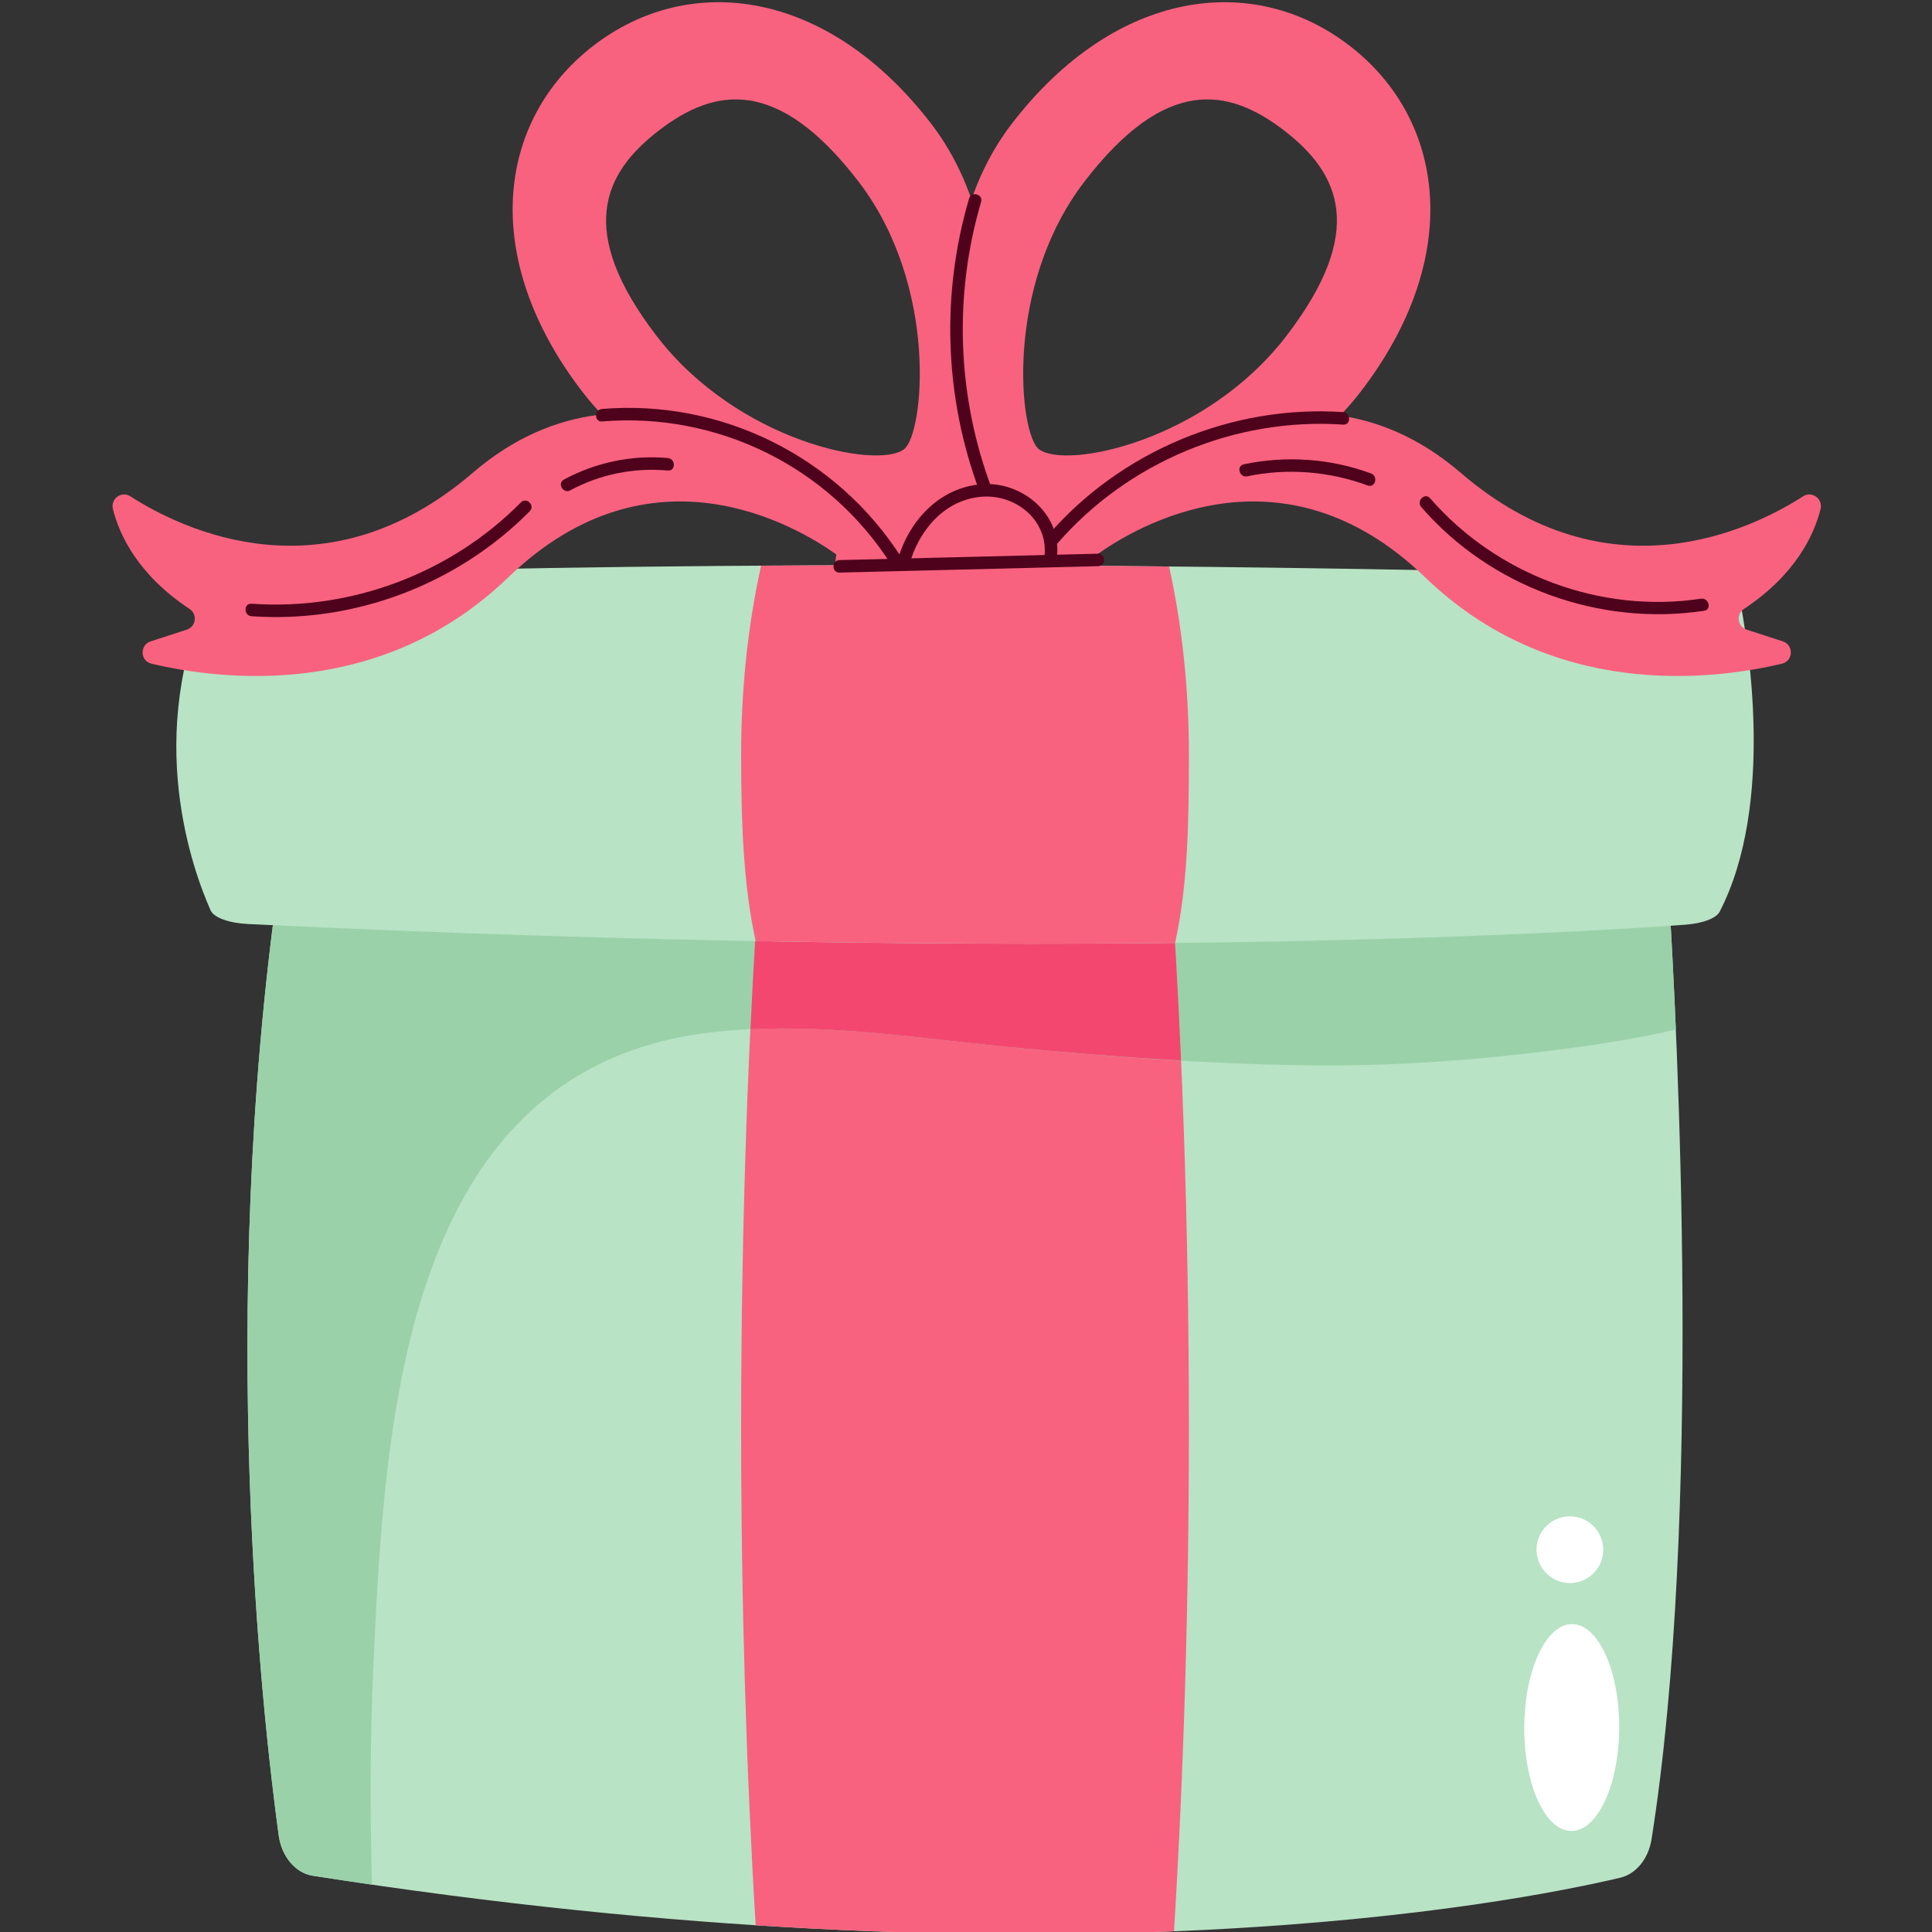 <svg width="126" height="126" viewBox="0 0 126 126" fill="none" xmlns="http://www.w3.org/2000/svg">
<rect x="0" y="0" width="126" height="126" fill="#333333" stroke="none"/>
<g clip-path="url(#clip0_19_52)">
<path d="M108.815 57.938C108.717 56.367 107.699 55.118 106.423 55.005C58.21 50.724 28.087 53.925 20.442 54.93C19.287 55.082 18.362 56.164 18.164 57.575C14.185 85.813 17.113 111.922 18.176 119.695C18.365 121.081 19.268 122.153 20.4 122.331C68.682 129.897 98.475 124.157 105.662 122.462C106.699 122.218 107.509 121.224 107.711 119.947C111.024 98.998 109.405 67.352 108.815 57.938Z" fill="#B8E3C5"/>
<path d="M76.246 55.537C66.231 55.236 57.334 55.218 49.638 55.366C48.803 66.888 48.335 79.673 48.335 93.151C48.335 104.57 48.673 115.483 49.283 125.56C59.724 126.236 68.835 126.262 76.565 125.949C77.19 115.765 77.537 104.716 77.537 93.151C77.537 79.74 77.073 67.014 76.246 55.537Z" fill="#F8627F"/>
<path d="M24.349 108.684C25.087 92.69 26.236 69.666 46.379 67.328C52.775 66.585 59.157 67.631 65.515 68.259C71.978 68.899 78.493 69.37 84.989 69.474C90.888 69.568 96.703 69.127 102.545 68.339C104.807 68.034 107.07 67.663 109.295 67.141C109.128 63.219 108.946 60.029 108.815 57.938C108.717 56.367 107.699 55.118 106.423 55.005C58.21 50.724 28.087 53.925 20.442 54.93C19.287 55.082 18.362 56.163 18.164 57.575C14.185 85.813 17.113 111.922 18.176 119.695C18.365 121.081 19.268 122.153 20.399 122.331C21.7 122.534 22.98 122.724 24.254 122.909C24.137 118.17 24.13 113.432 24.349 108.684Z" fill="#9BD1A9"/>
<path d="M65.515 68.259C69.339 68.638 73.181 68.945 77.026 69.164C76.822 64.462 76.561 59.908 76.246 55.537C66.231 55.236 57.334 55.218 49.638 55.366C49.364 59.151 49.133 63.085 48.942 67.123C54.48 66.859 60.006 67.715 65.515 68.259Z" fill="#F44770"/>
<path d="M65.989 8.067C59.227 16.852 62.9 31.019 65.114 32.723C68.141 35.053 81.963 34.35 88.725 25.565C95.487 16.779 94.288 7.807 88.009 2.975C81.731 -1.857 72.751 -0.719 65.989 8.067ZM70.74 11.823C76.018 4.966 80.121 5.719 83.748 8.511C87.376 11.303 89.154 15.076 83.877 21.933C78.599 28.791 69.501 30.64 67.753 29.294C66.473 28.31 65.463 18.68 70.74 11.823Z" fill="#F8627F"/>
<path d="M38.708 2.975C32.429 7.807 31.23 16.779 37.992 25.565C44.754 34.35 58.577 35.053 61.603 32.723C63.817 31.019 67.49 16.852 60.728 8.067C53.966 -0.719 44.986 -1.857 38.708 2.975ZM58.964 29.294C57.215 30.64 48.117 28.791 42.84 21.933C37.562 15.076 39.341 11.303 42.968 8.511C46.596 5.719 50.699 4.966 55.976 11.823C61.254 18.68 60.243 28.31 58.964 29.294Z" fill="#F8627F"/>
<path d="M62.936 45.887C67.622 45.887 71.422 42.087 71.422 37.401C71.422 32.714 67.622 28.915 62.936 28.915C58.249 28.915 54.45 32.714 54.45 37.401C54.45 42.087 58.249 45.887 62.936 45.887Z" fill="#F8627F"/>
<path d="M113.365 38.579C113.256 38.05 112.138 37.63 110.736 37.591C57.742 36.15 24.632 37.227 16.229 37.566C14.959 37.617 13.943 37.981 13.725 38.456C9.352 47.966 12.57 56.758 13.738 59.376C13.946 59.843 14.939 60.204 16.183 60.263C69.252 62.812 101.999 60.878 109.898 60.308C111.038 60.226 111.929 59.891 112.151 59.461C115.792 52.406 114.012 41.749 113.365 38.579Z" fill="#B8E3C5"/>
<path d="M30.828 30.838C21.235 39.083 11.907 34.557 8.5 32.368C7.922 31.996 7.197 32.532 7.364 33.2C7.786 34.887 8.987 37.479 12.367 39.718C12.893 40.066 12.782 40.87 12.181 41.065L9.827 41.828C9.101 42.064 9.137 43.108 9.879 43.284C14.492 44.378 24.892 45.624 33.156 37.645C42.469 28.653 51.977 34.313 54.62 36.213C55.002 36.488 55.538 36.358 55.743 35.934L56.413 34.557C56.56 34.255 56.492 33.891 56.242 33.666C53.854 31.523 41.645 21.542 30.828 30.838Z" fill="#F8627F"/>
<path d="M95.267 30.838C104.861 39.083 114.189 34.557 117.595 32.368C118.174 31.996 118.898 32.532 118.732 33.2C118.309 34.887 117.109 37.479 113.729 39.718C113.203 40.066 113.314 40.87 113.914 41.065L116.269 41.828C116.994 42.064 116.959 43.108 116.216 43.284C111.604 44.378 101.204 45.624 92.939 37.645C83.626 28.653 74.119 34.313 71.476 36.213C71.094 36.488 70.558 36.358 70.352 35.934L69.682 34.557C69.535 34.255 69.603 33.891 69.854 33.666C72.242 31.523 84.45 21.542 95.267 30.838Z" fill="#F8627F"/>
<path d="M76.246 36.946C66.231 36.848 57.334 36.842 49.638 36.89C48.803 40.645 48.335 44.812 48.335 49.204C48.335 53.543 48.468 57.657 49.283 61.377C59.317 61.559 68.936 61.577 76.635 61.498C77.468 57.747 77.537 53.59 77.537 49.204C77.537 44.833 77.073 40.687 76.246 36.946Z" fill="#F8627F"/>
<path d="M71.612 36.111C65.992 36.25 60.372 36.389 54.752 36.528C54.228 36.541 54.227 37.356 54.752 37.343L71.612 36.925C72.136 36.912 72.138 36.098 71.612 36.111Z" fill="#4F021B"/>
<path d="M63.2 12.95C61.361 19.193 61.594 25.931 63.875 32.027C64.057 32.514 64.844 32.303 64.66 31.811C62.426 25.84 62.184 19.283 63.986 13.167C64.134 12.663 63.348 12.448 63.2 12.95Z" fill="#4F021B"/>
<path d="M59.285 36.906C59.864 34.685 61.514 32.653 63.92 32.404C66.184 32.17 68.385 33.898 68.118 36.29C68.06 36.81 68.875 36.806 68.933 36.29C69.24 33.542 66.694 31.4 64.072 31.577C61.23 31.768 59.187 34.05 58.5 36.689C58.368 37.197 59.153 37.413 59.285 36.906Z" fill="#4F021B"/>
<path d="M87.596 26.878C80.36 26.384 73.081 29.423 68.344 34.915C68.003 35.31 68.577 35.889 68.92 35.491C73.53 30.146 80.553 27.213 87.596 27.692C88.119 27.728 88.117 26.913 87.596 26.878Z" fill="#4F021B"/>
<path d="M39.266 27.486C46.766 26.865 54.033 30.426 58.087 36.772C58.368 37.213 59.074 36.805 58.79 36.361C54.59 29.786 47.052 26.027 39.266 26.671C38.747 26.714 38.743 27.529 39.266 27.486Z" fill="#4F021B"/>
<path d="M16.404 40.188C23.102 40.662 29.83 38.116 34.548 33.341C34.917 32.968 34.341 32.392 33.972 32.765C29.394 37.398 22.898 39.833 16.404 39.373C15.881 39.336 15.883 40.151 16.404 40.188Z" fill="#4F021B"/>
<path d="M37.192 31.978C39.14 30.926 41.352 30.486 43.555 30.687C44.077 30.734 44.074 29.919 43.555 29.872C41.213 29.659 38.848 30.158 36.781 31.275C36.319 31.524 36.73 32.228 37.192 31.978Z" fill="#4F021B"/>
<path d="M110.927 39.046C104.393 40.038 97.586 37.48 93.268 32.494C92.924 32.097 92.35 32.675 92.692 33.07C97.214 38.292 104.327 40.867 111.144 39.832C111.66 39.754 111.441 38.968 110.927 39.046Z" fill="#4F021B"/>
<path d="M89.415 30.877C86.765 29.899 83.886 29.702 81.123 30.278C80.61 30.385 80.827 31.17 81.34 31.064C83.964 30.517 86.686 30.735 89.198 31.663C89.691 31.844 89.903 31.057 89.415 30.877Z" fill="#4F021B"/>
<path d="M102.53 105.921C104.239 105.927 105.614 108.953 105.6 112.679C105.586 116.404 104.189 119.419 102.479 119.413C100.77 119.407 99.396 116.381 99.409 112.655C99.423 108.93 100.82 105.914 102.53 105.921Z" fill="white"/>
<path d="M100.918 99.46C101.806 98.651 103.182 98.714 103.991 99.602C104.801 100.489 104.737 101.865 103.85 102.675C102.962 103.484 101.586 103.421 100.777 102.533C99.967 101.646 100.03 100.27 100.918 99.46Z" fill="white"/>
</g>
<defs>
<clipPath id="clip0_19_52">
<rect width="126" height="126" fill="white"/>
</clipPath>
</defs>
</svg>
